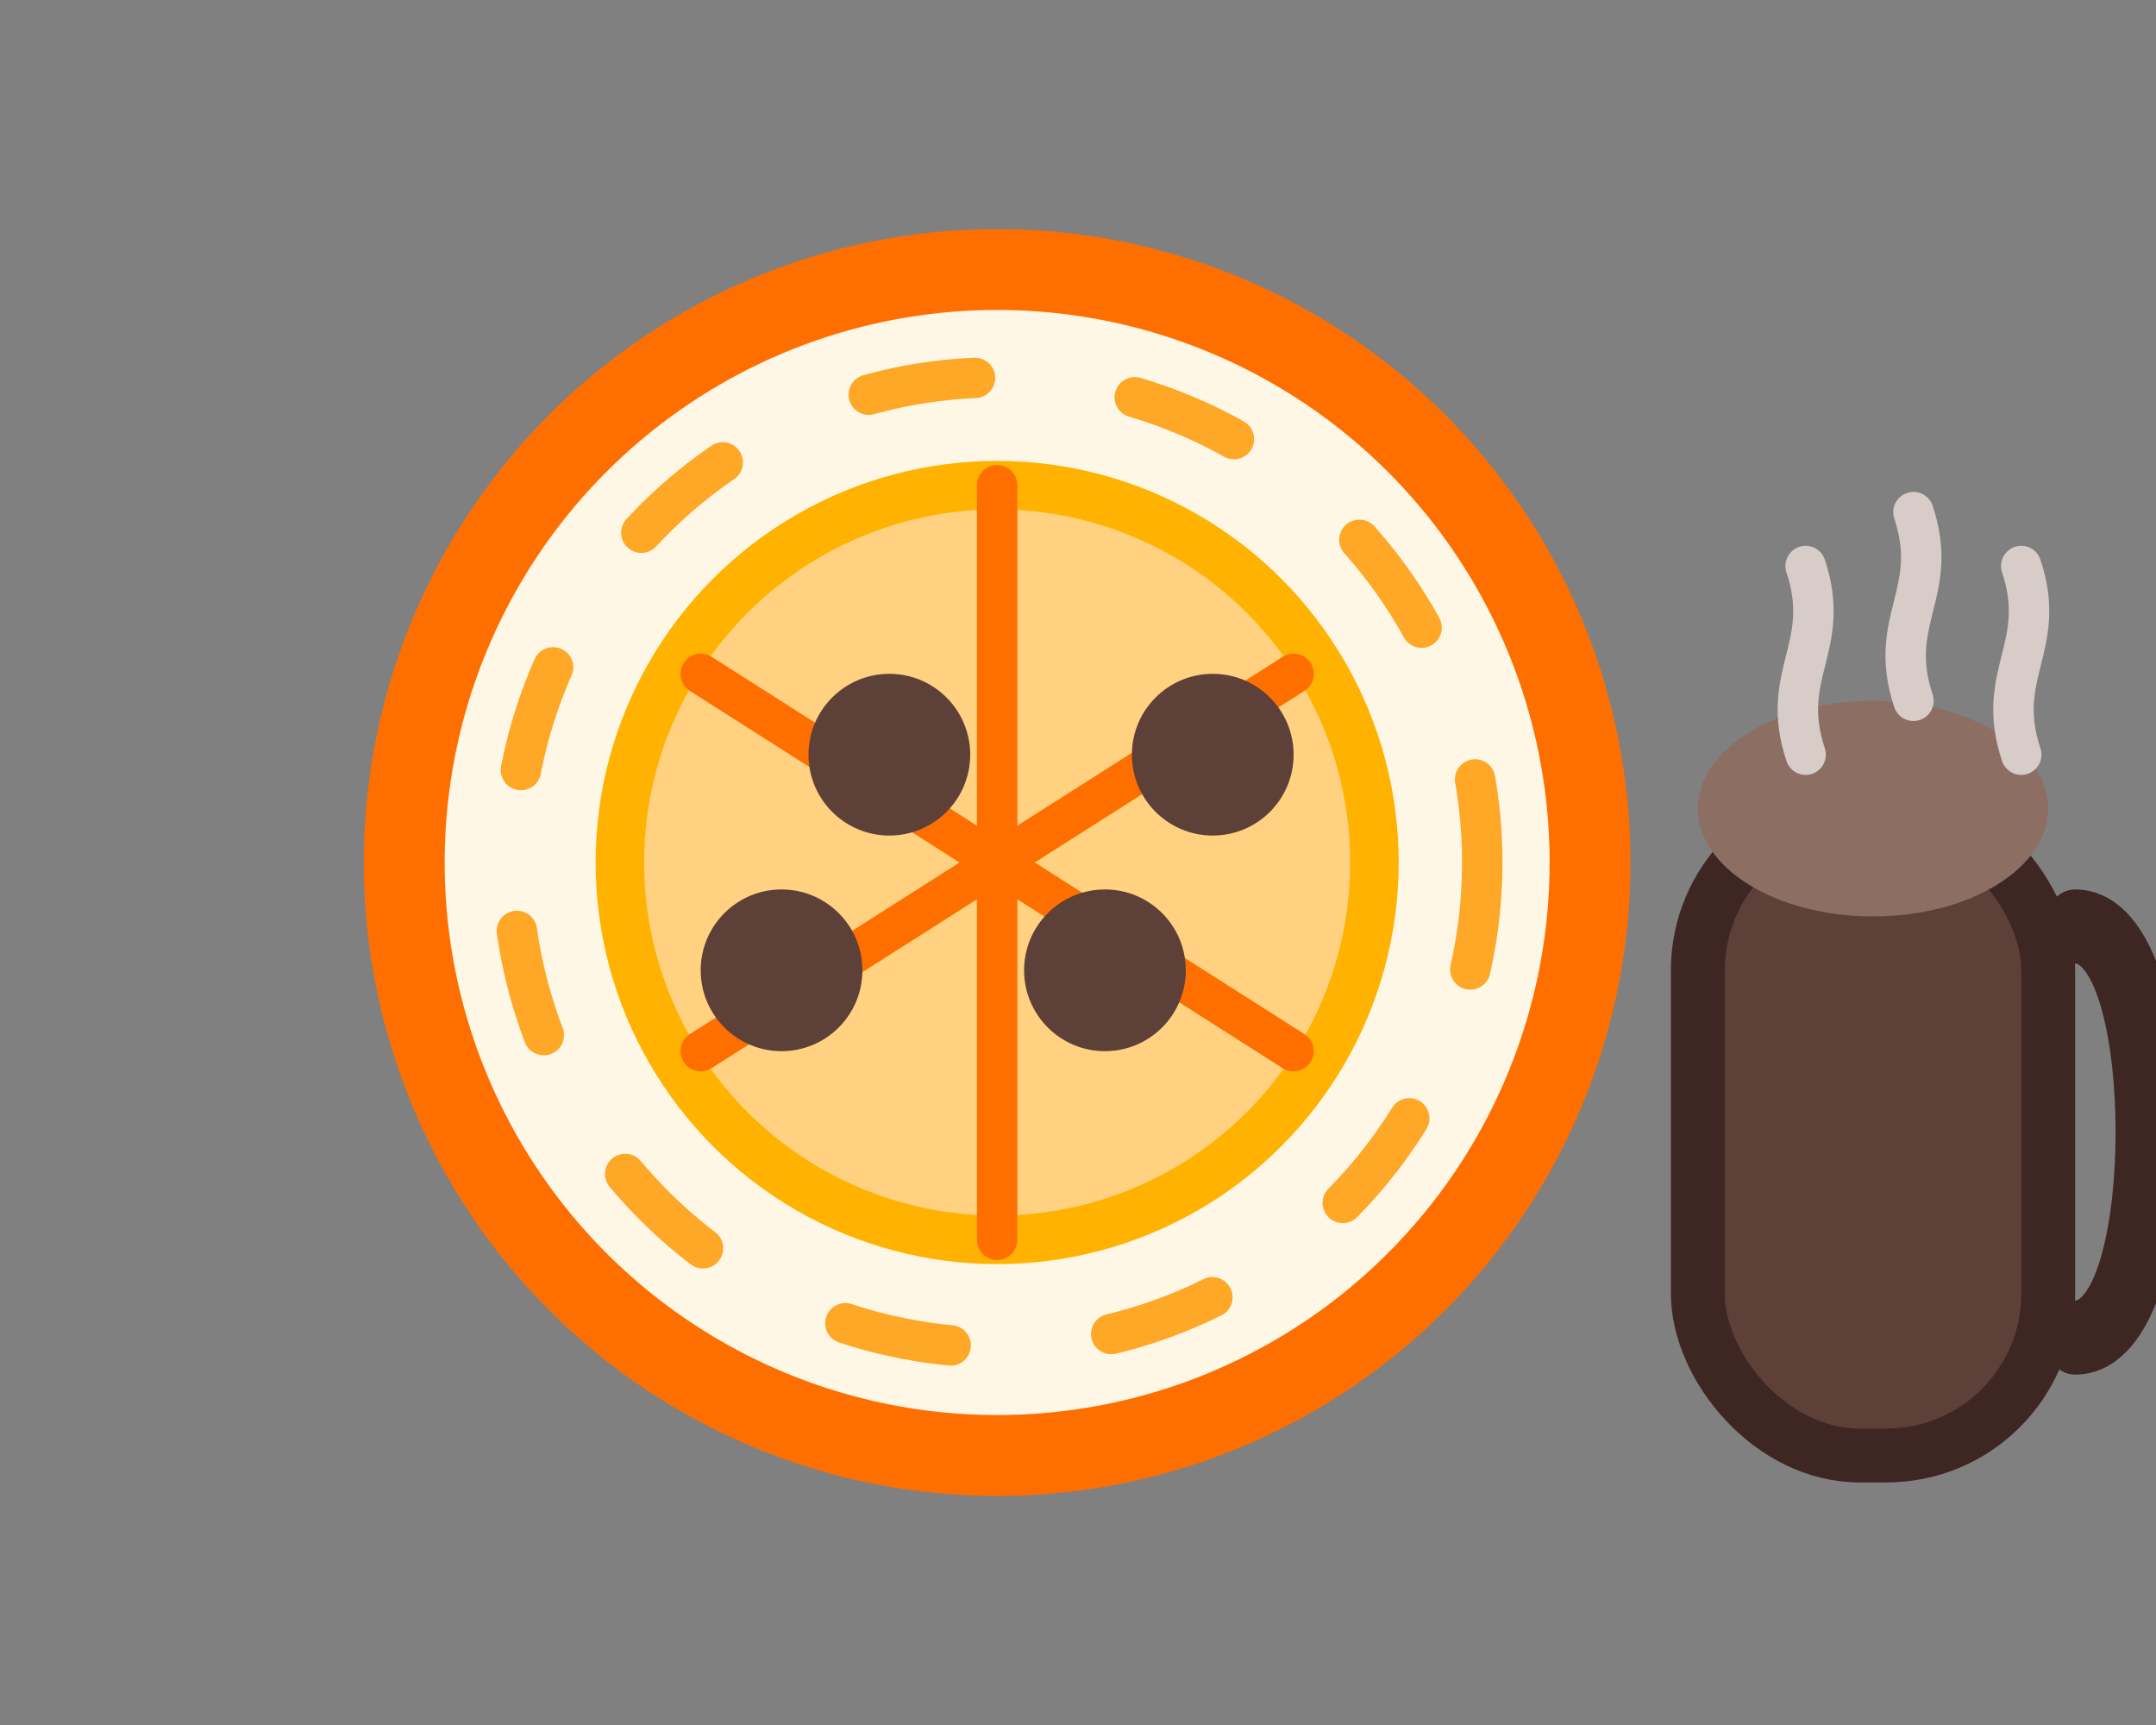 <svg width="80" height="64" viewBox="0 0 80 64" xmlns="http://www.w3.org/2000/svg" fill="none" stroke-linecap="round" stroke-linejoin="round" stroke-width="2">
  <rect x="0" y="0" width="80" height="64" fill="#808080" stroke="none"/>
  <!-- Farfurie rotundă, bordură dublă și umbră subtilă -->
  <circle cx="37" cy="32" r="22" fill="#FFF7E6" stroke="#FF6F00" stroke-width="3"/>
  <circle cx="37" cy="32" r="18" fill="none" stroke="#FFA726" stroke-width="1.5" stroke-dasharray="4 6"/>
 
  <!-- Meniu: pizza stilizată cu felii și toppinguri -->
  <circle cx="37" cy="32" r="14" fill="#FFD180" stroke="#FFB300" stroke-width="1.8"/>
  <path d="M37 18 L37 46" stroke="#FF6F00" stroke-width="1.5"/>
  <path d="M26 25 L48 39" stroke="#FF6F00" stroke-width="1.5"/>
  <path d="M26 39 L48 25" stroke="#FF6F00" stroke-width="1.5"/>
 
  <!-- Toppinguri rotunde (măsline) -->
  <circle cx="33" cy="28" r="3" fill="#5D4037"/>
  <circle cx="41" cy="36" r="3" fill="#5D4037"/>
  <circle cx="29" cy="36" r="3" fill="#5D4037"/>
  <circle cx="45" cy="28" r="3" fill="#5D4037"/>
 
  <!-- Cana de cafea, mutată și mai jos -->
  <rect x="63" y="30" width="13" height="24" rx="6" ry="6" fill="#5D4037" stroke="#3E2723" stroke-width="2"/>
  <ellipse cx="69.5" cy="30" rx="6.5" ry="4" fill="#8D6E63"/>
 
  <!-- Aburi cu 3 urme, mai spatioase intre ele -->
  <path d="M67 28 C66 25, 68 24, 67 21" stroke="#D7CCC8" stroke-width="1.5" fill="none" />
  <path d="M71 26 C70 23, 72 22, 71 19" stroke="#D7CCC8" stroke-width="1.5" fill="none" />
  <path d="M75 28 C74 25, 76 24, 75 21" stroke="#D7CCC8" stroke-width="1.5" fill="none" />
 
  <!-- Toartă cană, mai rotunjită și mai pronunțată -->
  <path d="M77 34 C81 34, 81 50, 77 50" stroke="#3E2723" stroke-width="2" fill="none" />
  <path d="M77 35 C80 35, 80 49, 77 49" stroke="#3E2723" stroke-width="1.5" fill="none" />
</svg>